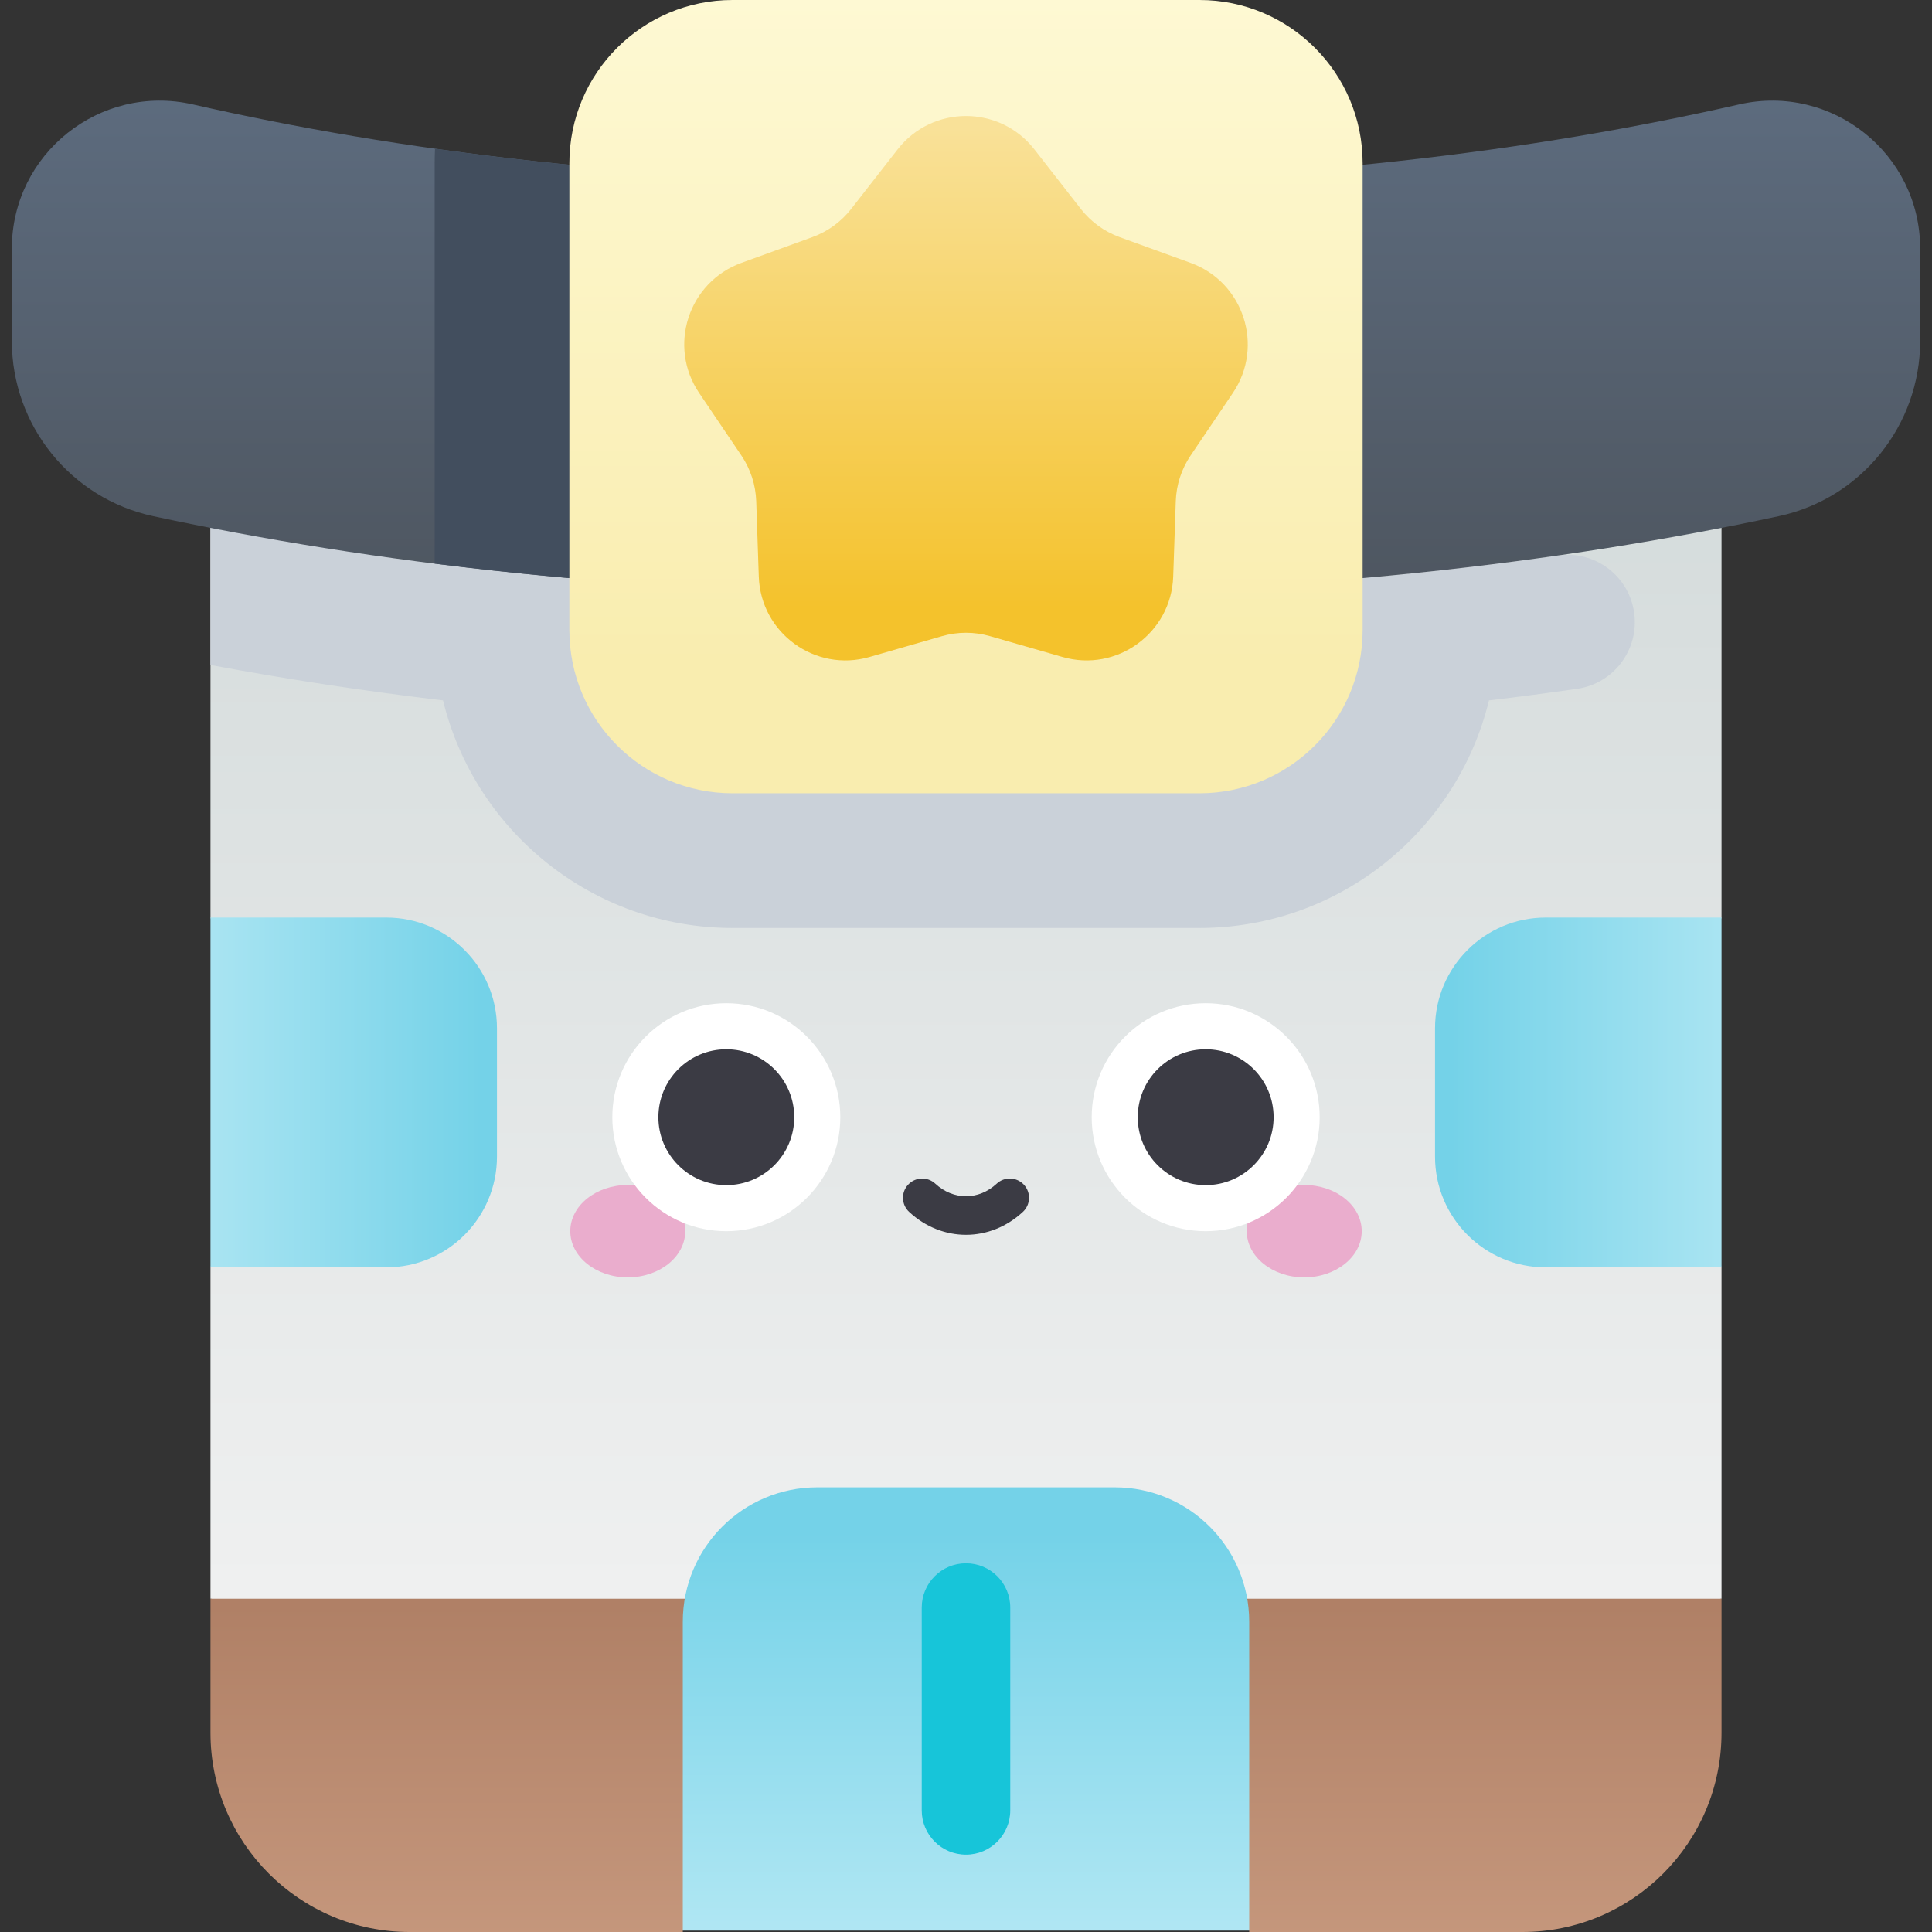 <svg id="Capa_1" enable-background="new 0 0 502 502" height="512" viewBox="0 0 502 502" width="512" xmlns="http://www.w3.org/2000/svg" xmlns:xlink="http://www.w3.org/1999/xlink"><rect x="0" y="0" width="502" height="502" fill="#333333" stroke="none"/><linearGradient id="SVGID_1_" gradientUnits="userSpaceOnUse" x1="251" x2="251" y1="119.257" y2="455.409"><stop offset="0" stop-color="#d4dbdb"/><stop offset="1" stop-color="#f3f3f3"/></linearGradient><linearGradient id="SVGID_2_" gradientUnits="userSpaceOnUse" x1="251" x2="251" y1="405.595" y2="527.393"><stop offset="0" stop-color="#ad7d63"/><stop offset="1" stop-color="#cb9d82"/></linearGradient><linearGradient id="SVGID_3_" gradientUnits="userSpaceOnUse" x1="251" x2="251" y1="155.356" y2="-41.198"><stop offset="0" stop-color="#4e5660"/><stop offset="1" stop-color="#64768d"/></linearGradient><linearGradient id="SVGID_4_" gradientUnits="userSpaceOnUse" x1="251" x2="251" y1="172.282" y2="-47.444"><stop offset="0" stop-color="#f9edaf"/><stop offset="1" stop-color="#fffcdd"/></linearGradient><linearGradient id="SVGID_5_" gradientUnits="userSpaceOnUse" x1="251" x2="251" y1="157.989" y2="33.272"><stop offset="0" stop-color="#f4c22c"/><stop offset="1" stop-color="#f9e198"/></linearGradient><linearGradient id="lg1"><stop offset="0" stop-color="#74d2e8"/><stop offset="1" stop-color="#baeaf5"/></linearGradient><linearGradient id="SVGID_6_" gradientUnits="userSpaceOnUse" x1="125.022" x2="31.945" xlink:href="#lg1" y1="283.862" y2="283.862"/><linearGradient id="SVGID_7_" gradientTransform="matrix(-1 0 0 1 702 0)" gradientUnits="userSpaceOnUse" x1="325.022" x2="231.945" xlink:href="#lg1" y1="283.862" y2="283.862"/><linearGradient id="SVGID_8_" gradientUnits="userSpaceOnUse" x1="251" x2="251" xlink:href="#lg1" y1="398.179" y2="519.126"/><g><path d="m429.759 283.862 17.552-45.447v-109.267h-392.622v109.267l17.552 45.447-17.552 45.447v86.087l196.311 28.651 196.311-28.651v-86.087z" fill="url(#SVGID_1_)"/><path d="m54.689 415.396v34.816c0 28.602 23.186 51.789 51.788 51.789h70.935v-.365l73.588-12.569 73.588 12.568v.365h70.935c28.602 0 51.788-23.186 51.788-51.789v-34.816h-392.622z" fill="url(#SVGID_2_)"/><path d="m404.815 144.326c-44.172 6.346-94.794 10.272-153.815 10.272v-25.45h-196.311v43.635c19.727 3.691 39.756 6.749 60.428 9.204 8.228 33.892 38.829 59.131 75.215 59.131h121.337c36.386 0 66.987-25.24 75.215-59.131 7.719-.917 15.348-1.92 22.904-3.008 9.504-1.368 16.12-10.155 14.835-19.671-1.301-9.629-10.19-16.364-19.808-14.982z" fill="#cad1d9"/><path d="m3.075 64.605v23.986c0 21.943 15.303 40.938 36.76 45.529 56.482 12.087 124.849 20.477 211.165 20.477s154.682-8.391 211.165-20.477c21.457-4.591 36.76-23.586 36.76-45.529v-23.986c0-24.701-22.937-42.953-47.024-37.479-52.765 11.992-117.462 20.532-200.901 20.532s-148.136-8.54-200.901-20.532c-24.087-5.475-47.024 12.778-47.024 37.479z" fill="url(#SVGID_3_)"/><path d="m251 47.658c-52.961 0-98.363-3.444-137.964-9.024-.06 1.245-.095 2.497-.095 3.757v104.058c40.368 5.086 85.936 8.149 138.059 8.149z" fill="#424e5e"/><path d="m311.669 0h-121.337c-23.412 0-42.391 18.979-42.391 42.39v121.337c0 23.412 18.979 42.391 42.391 42.391h121.337c23.411 0 42.39-18.979 42.39-42.391v-121.337c0-23.411-18.979-42.39-42.39-42.39z" fill="url(#SVGID_4_)"/><path d="m244.772 165.289-18.86 5.423c-14.097 4.054-28.248-6.228-28.749-20.888l-.67-19.613c-.145-4.232-1.479-8.337-3.849-11.846l-10.986-16.261c-8.212-12.155-2.806-28.79 10.981-33.797l18.446-6.698c3.98-1.445 7.472-3.982 10.076-7.321l12.071-15.473c9.022-11.566 26.514-11.566 35.536 0l12.071 15.473c2.604 3.339 6.097 5.876 10.076 7.321l18.446 6.698c13.788 5.007 19.193 21.642 10.981 33.797l-10.986 16.261c-2.37 3.508-3.704 7.614-3.849 11.846l-.67 19.613c-.501 14.66-14.652 24.941-28.749 20.888l-18.86-5.423c-4.07-1.17-8.386-1.17-12.456 0z" fill="url(#SVGID_5_)"/><path d="m54.689 238.415h45.657c15.898 0 28.786 12.888 28.786 28.786v33.321c0 15.898-12.888 28.786-28.786 28.786h-45.657z" fill="url(#SVGID_6_)"/><path d="m447.311 238.415h-45.657c-15.898 0-28.786 12.888-28.786 28.786v33.321c0 15.898 12.888 28.786 28.786 28.786h45.657z" fill="url(#SVGID_7_)"/><path d="m289.645 386.459h-77.29c-19.298 0-34.943 15.644-34.943 34.943v80.234h147.176v-80.234c0-19.299-15.644-34.943-34.943-34.943z" fill="url(#SVGID_8_)"/><g><ellipse cx="163.114" cy="319.904" fill="#eaadcd" rx="14.936" ry="12.003"/><ellipse cx="338.885" cy="319.904" fill="#eaadcd" rx="14.936" ry="12.003"/><circle cx="188.721" cy="290.287" fill="#fff" r="29.618"/><circle cx="313.279" cy="290.287" fill="#fff" r="29.618"/><g fill="#3b3b44"><g><circle cx="188.721" cy="290.287" r="17.652"/><circle cx="313.279" cy="290.287" r="17.652"/></g><path d="m251 320.847c-5.248 0-10.495-1.984-14.776-5.954-2.025-1.878-2.145-5.041-.267-7.066 1.877-2.025 5.041-2.145 7.066-.267 4.697 4.354 11.257 4.354 15.954 0 2.024-1.878 5.188-1.758 7.066.267 1.877 2.025 1.758 5.189-.267 7.066-4.281 3.969-9.528 5.954-14.776 5.954z"/></g></g><path d="m251 481.899c-6.351 0-11.5-5.149-11.5-11.5v-52.705c0-6.351 5.149-11.5 11.5-11.5s11.5 5.149 11.5 11.5v52.705c0 6.352-5.149 11.5-11.5 11.5z" fill="#17c5d9"/></g></svg>